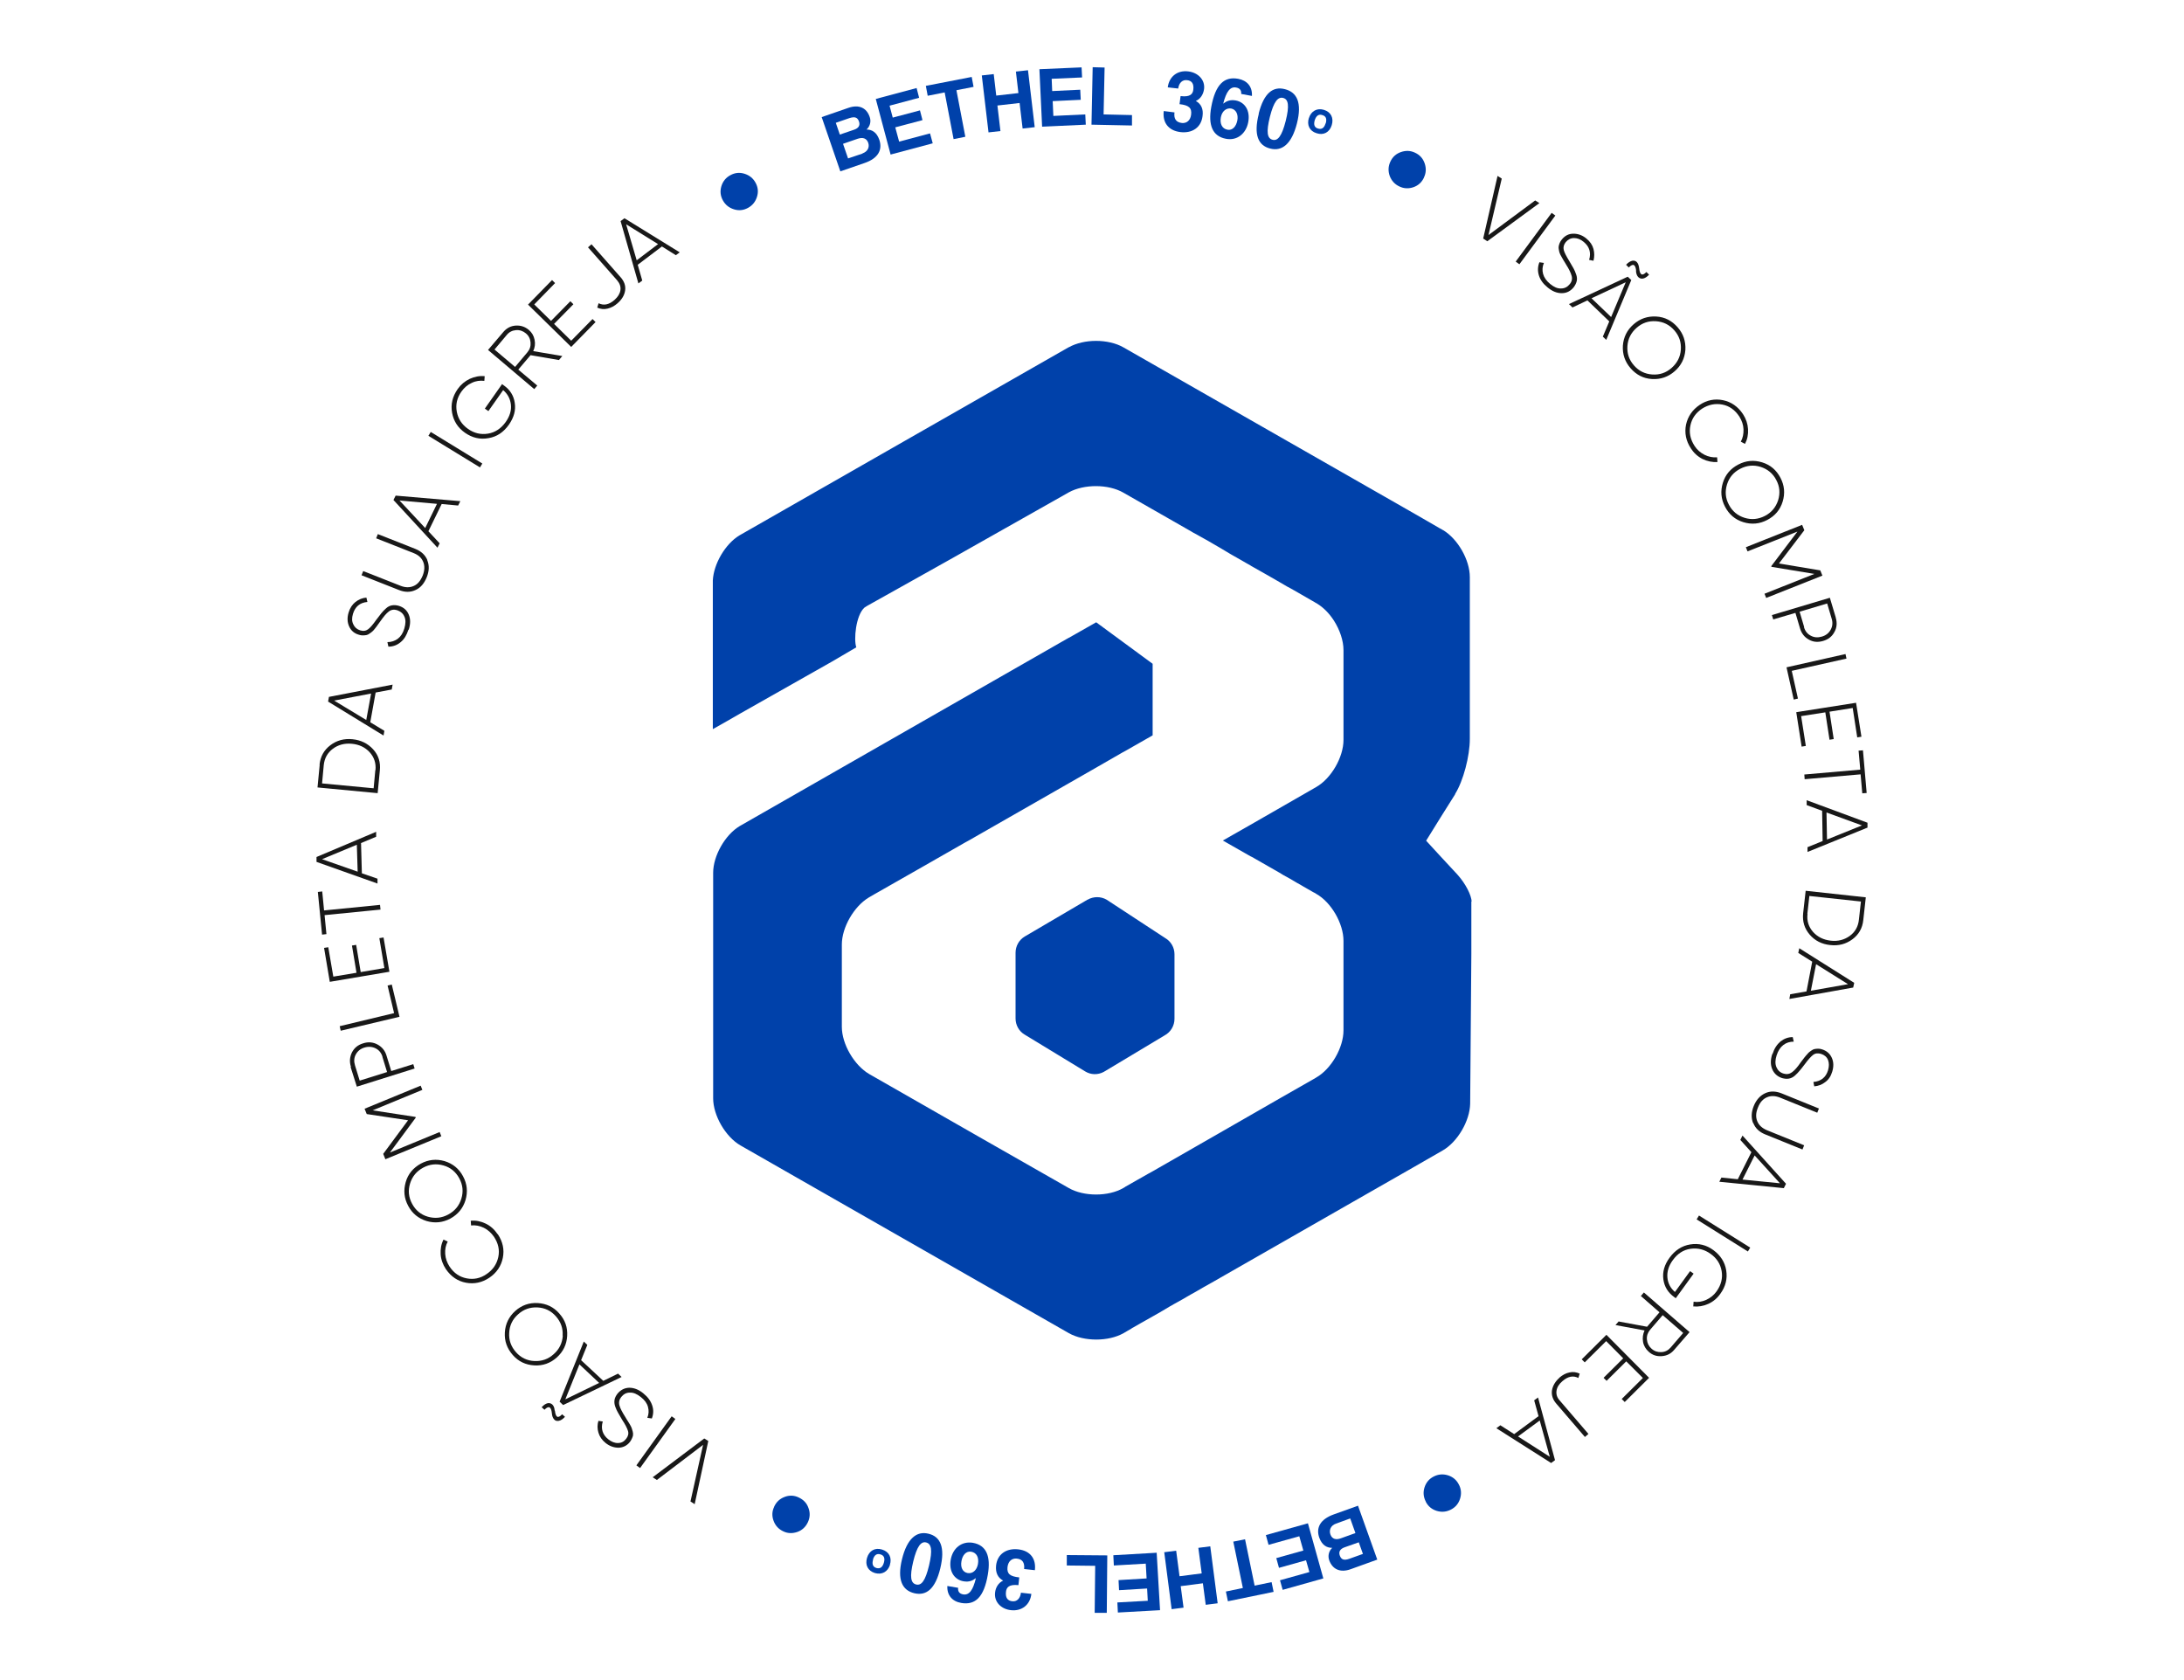 <?xml version="1.0" encoding="UTF-8"?>
<svg id="Camada_1" xmlns="http://www.w3.org/2000/svg" viewBox="0 0 130 100">
  <defs>
    <style>
      .cls-1 {
        fill: #181818;
      }

      .cls-2 {
        fill: #0041aa;
      }
    </style>
  </defs>
  <g>
    <path class="cls-1" d="M88.28,14.22l.86-3.75.25.16-.79,3.36,2.78-2.06.25.16-3.1,2.27-.24-.16Z"/>
    <path class="cls-1" d="M92.36,12.67l.22.16-2.14,2.9-.22-.16,2.14-2.9Z"/>
    <path class="cls-1" d="M92.11,17.1c-.26-.21-.43-.45-.51-.71s-.07-.52.03-.78l.27.04c-.09.21-.11.43-.05.65.06.22.2.42.42.6.23.19.44.28.65.27.21,0,.38-.09.51-.25.13-.15.17-.32.12-.5s-.16-.41-.34-.69c-.06-.11-.11-.18-.14-.23-.03-.05-.07-.12-.12-.21-.05-.09-.09-.16-.11-.22s-.04-.12-.05-.2c-.02-.08-.02-.15-.01-.21s.03-.13.06-.2c.03-.07.07-.14.13-.21.19-.23.41-.34.69-.34.27,0,.53.09.77.29.22.18.36.39.42.62.06.23.06.47,0,.7l-.26-.05c.13-.43.02-.79-.32-1.07-.19-.16-.38-.23-.58-.23-.2,0-.36.09-.49.24-.12.15-.16.31-.12.47s.16.38.33.66c.11.18.19.32.25.43.06.1.11.23.16.37.05.14.06.28.03.4s-.09.24-.18.36c-.19.23-.42.35-.71.35s-.56-.11-.84-.34Z"/>
    <path class="cls-1" d="M95.41,20.03l.38-.9-1.3-1.25-.89.42-.21-.2,3.5-1.63.21.2-1.49,3.56-.21-.2ZM94.74,17.76l1.16,1.11.87-2.07-2.03.95ZM97.39,16.14c-.01-.19-.06-.31-.13-.36-.07-.04-.17,0-.31.14l-.16-.16c.13-.14.25-.21.37-.24.11-.02.21.01.28.09.07.08.11.2.13.36.04.4.18.48.43.22l.16.16c-.19.2-.37.27-.52.22-.15-.05-.24-.2-.26-.44Z"/>
    <path class="cls-1" d="M98.33,22.56c-.51-.03-.93-.25-1.27-.64-.34-.39-.49-.84-.46-1.35.04-.51.25-.93.64-1.27.39-.34.84-.49,1.35-.46.51.03.93.25,1.27.64.34.39.49.84.46,1.35-.04.51-.25.93-.64,1.27-.39.34-.84.49-1.35.46ZM96.87,20.6c-.03.44.1.82.39,1.15s.65.51,1.09.54c.44.03.82-.1,1.15-.39.33-.29.52-.65.55-1.09.03-.44-.1-.82-.39-1.15-.29-.33-.65-.51-1.09-.54s-.82.1-1.15.39c-.33.29-.52.65-.55,1.09Z"/>
    <path class="cls-1" d="M100.65,26.69c-.3-.45-.39-.93-.29-1.42.11-.49.38-.88.81-1.17s.9-.38,1.39-.28c.49.1.89.38,1.19.83.18.28.28.57.3.89s-.04.61-.18.88l-.25-.13c.12-.22.17-.47.16-.74-.01-.27-.1-.52-.25-.76-.26-.39-.59-.63-1.01-.71-.42-.08-.82,0-1.2.24-.38.25-.61.58-.7,1-.09.42-.01.82.24,1.21.15.24.35.41.6.54.24.12.5.17.75.15l.02.28c-.3.02-.6-.04-.89-.18-.29-.15-.52-.36-.7-.64Z"/>
    <path class="cls-1" d="M103.77,31.08c-.49-.15-.85-.46-1.09-.92s-.28-.93-.13-1.42c.15-.49.46-.85.92-1.09.46-.24.93-.28,1.42-.13.49.15.85.46,1.09.92.24.46.28.93.13,1.42-.15.49-.46.85-.92,1.09-.46.24-.93.28-1.42.13ZM102.8,28.83c-.13.42-.1.82.11,1.21.2.39.52.65.93.78.42.13.82.09,1.21-.11.39-.2.65-.51.79-.93.13-.42.1-.82-.11-1.21-.2-.39-.52-.65-.93-.78-.42-.13-.82-.09-1.21.11-.39.2-.66.51-.79.93Z"/>
    <path class="cls-1" d="M108.48,34.26l-3.35,1.33-.1-.25,2.97-1.18-2.55-.42-.02-.04,1.56-2.06-2.97,1.18-.1-.25,3.35-1.33.13.32-1.51,1.98,2.46.41.13.32Z"/>
    <path class="cls-1" d="M109.27,36.76c.09.31.07.6-.08.86-.14.27-.37.44-.67.53-.31.09-.59.07-.85-.08-.26-.14-.44-.37-.53-.68l-.27-.91-1.32.39-.08-.26,3.45-1.03.35,1.17ZM107.38,37.33c.07.24.21.41.41.51.2.11.42.12.66.05.24-.07.41-.21.52-.41.11-.2.13-.42.06-.65l-.27-.91-1.64.49.27.91Z"/>
    <path class="cls-1" d="M106.65,39.92l.37,1.66-.25.06-.43-1.92,3.51-.79.06.27-3.26.73Z"/>
    <path class="cls-1" d="M107.21,42.62l.28,1.78-.25.04-.32-2.05,3.56-.56.32,2.02-.25.04-.27-1.75-1.38.22.25,1.63-.25.04-.25-1.63-1.41.22Z"/>
    <path class="cls-1" d="M111.11,47.2l-.26.02-.1-1.13-3.33.29-.02-.28,3.33-.29-.1-1.13.26-.02.22,2.53Z"/>
    <path class="cls-1" d="M107.58,50.43l.91-.37-.03-1.8-.92-.34v-.29s3.62,1.34,3.62,1.34v.29s-3.57,1.45-3.57,1.45v-.29ZM108.72,48.36l.03,1.61,2.08-.84-2.11-.77Z"/>
    <path class="cls-1" d="M110.91,54.76c-.05.49-.27.87-.65,1.15-.38.28-.82.4-1.32.34-.5-.05-.91-.26-1.22-.62-.31-.36-.44-.78-.39-1.27l.15-1.34,3.58.39-.15,1.35ZM107.59,54.4c-.05.42.07.77.33,1.07.27.3.62.47,1.05.52.43.05.81-.05,1.13-.28s.51-.56.55-.98l.12-1.07-3.07-.33-.12,1.07Z"/>
    <path class="cls-1" d="M106.56,59.18l.97-.17.34-1.77-.83-.52.06-.28,3.27,2.06-.06.28-3.8.68.05-.28ZM108.1,57.39l-.31,1.58,2.21-.39-1.9-1.19Z"/>
    <path class="cls-1" d="M105.51,62.73c.1-.32.26-.56.47-.74.22-.17.46-.26.73-.26l.06.27c-.23,0-.44.06-.62.2-.18.14-.31.34-.4.62-.09.28-.09.51-.01.7.08.19.22.32.42.38.19.06.36.03.51-.08.15-.11.32-.3.51-.58.08-.1.13-.17.16-.21.03-.04.08-.11.15-.19s.12-.14.16-.18c.04-.04.1-.08.17-.13.07-.05.13-.08.19-.09.06-.01.13-.02.21-.02.08,0,.16.01.24.04.28.09.47.26.58.51.11.25.11.53.02.82-.08.27-.22.48-.42.62-.19.15-.41.23-.65.25l-.05-.26c.45-.04.74-.27.87-.69.07-.24.07-.44,0-.62s-.22-.3-.41-.36c-.19-.06-.35-.04-.48.06s-.3.29-.49.55c-.13.17-.23.3-.31.39-.07.09-.17.19-.28.29s-.24.16-.36.18c-.12.02-.26.01-.4-.03-.28-.09-.48-.27-.59-.53-.11-.26-.11-.56,0-.9Z"/>
    <path class="cls-1" d="M104.35,66.85c-.12-.31-.11-.65.04-1.02.15-.37.38-.62.68-.76.3-.14.63-.13.98.01l2.22.9-.1.25-2.22-.9c-.28-.11-.54-.12-.77-.02-.24.1-.42.3-.54.61-.13.31-.14.58-.04.82s.29.41.57.53l2.22.9-.1.25-2.22-.9c-.35-.14-.59-.37-.71-.68Z"/>
    <path class="cls-1" d="M102.46,70.09l.98.1.81-1.61-.66-.73.13-.26,2.59,2.87-.13.26-3.84-.38.13-.26ZM104.44,68.78l-.72,1.43,2.23.22-1.51-1.66Z"/>
    <path class="cls-1" d="M104.18,74.26l-.14.23-3.05-1.91.14-.23,3.05,1.91Z"/>
    <path class="cls-1" d="M99.76,77.28l-.11-.08c-.36-.26-.58-.61-.64-1.05-.06-.44.06-.87.37-1.29.32-.44.73-.71,1.23-.79.5-.08.96.03,1.38.34.42.31.68.71.76,1.2.08.5-.03.96-.35,1.4-.19.27-.43.47-.72.6s-.59.18-.89.15l.02-.28c.25.04.51,0,.75-.11s.46-.28.62-.51c.27-.38.37-.78.3-1.2-.07-.42-.29-.77-.66-1.03-.36-.26-.76-.36-1.19-.3-.43.06-.78.29-1.06.68-.25.34-.35.69-.32,1.03s.18.63.45.86l.9-1.24.21.15-1.06,1.46Z"/>
    <path class="cls-1" d="M96.36,78.66l1.68.31.74-.86-1.11-.97.18-.21,2.72,2.36-.93,1.07c-.19.22-.43.34-.73.36s-.55-.06-.77-.26c-.18-.16-.3-.36-.34-.59-.04-.24-.01-.46.09-.68l-1.73-.32.21-.24ZM100.19,79.34l-1.22-1.06-.75.87c-.14.17-.21.36-.19.58.02.22.11.4.28.55.17.15.36.21.58.2.22-.01.4-.1.55-.27l.75-.87Z"/>
    <path class="cls-1" d="M95.61,79.82l-1.28,1.27-.18-.18,1.47-1.46,2.54,2.56-1.45,1.44-.18-.18,1.26-1.25-.99-.99-1.17,1.16-.18-.18,1.17-1.16-1.01-1.02Z"/>
    <path class="cls-1" d="M92.82,82c.19-.16.39-.27.6-.31.21-.05.41-.02.61.07l-.08.26c-.3-.16-.62-.1-.95.19-.2.17-.32.36-.35.57-.03.21.03.41.2.59l1.7,1.98-.21.18-1.7-1.98c-.22-.25-.3-.52-.26-.8.05-.28.2-.53.45-.75Z"/>
    <path class="cls-1" d="M89.3,84.83l.83.53,1.45-1.07-.26-.94.23-.17,1.01,3.73-.23.17-3.26-2.07.23-.17ZM91.65,84.55l-1.29.95,1.89,1.21-.6-2.16Z"/>
    <path class="cls-1" d="M42.16,85.77l-.81,3.76-.25-.16.75-3.37-2.75,2.09-.25-.16,3.07-2.31.24.15Z"/>
    <path class="cls-1" d="M38.1,87.38l-.22-.16,2.1-2.92.22.16-2.1,2.92Z"/>
    <path class="cls-1" d="M38.3,82.94c.26.21.43.44.52.71.09.26.08.52-.02.78l-.27-.04c.09-.21.1-.43.04-.65-.06-.22-.2-.41-.43-.59-.23-.18-.44-.27-.65-.26-.21,0-.37.09-.51.26-.12.15-.16.32-.11.5.05.18.17.41.35.69.06.11.11.18.14.23s.07.12.13.21c.05.09.09.16.11.22.02.05.04.12.06.2.02.08.03.15.02.21,0,.06-.03.13-.06.2-.03.07-.07.14-.12.21-.18.23-.41.34-.68.35-.27,0-.53-.09-.77-.28-.22-.18-.36-.38-.43-.62-.07-.23-.07-.47,0-.7l.26.04c-.13.43-.01.79.33,1.06.19.15.39.23.58.22.2,0,.36-.09.48-.25.12-.15.16-.31.11-.47-.05-.16-.16-.38-.34-.65-.11-.18-.19-.32-.25-.43-.06-.1-.12-.23-.17-.37-.05-.14-.06-.28-.04-.4.02-.12.08-.24.17-.36.19-.23.42-.35.7-.36.28,0,.56.1.84.33Z"/>
    <path class="cls-1" d="M33.03,83.96c.02.19.06.31.13.36.07.04.17,0,.3-.14l.17.15c-.13.14-.25.22-.37.24-.11.02-.21,0-.28-.09-.07-.08-.12-.2-.13-.36-.04-.4-.19-.47-.44-.21l-.17-.15c.19-.2.36-.28.52-.23.15.05.24.2.26.44ZM34.96,80.05l-.37.91,1.32,1.23.88-.43.21.2-3.48,1.67-.21-.2,1.44-3.58.21.2ZM35.66,82.31l-1.17-1.1-.84,2.08,2.02-.98Z"/>
    <path class="cls-1" d="M32.01,77.56c.51.03.94.23,1.28.62.35.39.5.83.47,1.34-.03.51-.24.94-.62,1.28-.38.34-.83.5-1.34.47-.51-.03-.94-.23-1.28-.62s-.5-.83-.47-1.34c.03-.51.24-.94.62-1.28.38-.34.83-.5,1.34-.47ZM33.49,79.5c.03-.44-.11-.82-.4-1.15-.29-.33-.66-.51-1.1-.53-.44-.02-.82.11-1.15.41-.33.29-.51.66-.53,1.1-.03.44.11.82.4,1.15.29.33.66.51,1.1.53.44.02.82-.11,1.15-.41.33-.29.51-.66.54-1.1Z"/>
    <path class="cls-1" d="M29.63,73.46c.3.45.4.92.3,1.41-.1.49-.37.89-.8,1.18-.43.29-.9.39-1.39.3-.49-.09-.89-.36-1.2-.81-.18-.27-.29-.57-.31-.88s.03-.61.17-.88l.25.12c-.12.22-.17.47-.15.74.02.27.11.52.26.75.26.39.6.62,1.02.7.42.08.82,0,1.19-.26.37-.25.6-.59.69-1.01.09-.42,0-.82-.26-1.21-.16-.23-.36-.41-.6-.53-.25-.12-.5-.17-.76-.14l-.02-.28c.3-.03.6.03.89.17.29.14.52.35.71.63Z"/>
    <path class="cls-1" d="M26.46,69.11c.49.15.86.45,1.1.9.25.46.29.93.15,1.42-.15.49-.45.85-.9,1.1-.45.24-.92.29-1.41.15-.49-.15-.86-.45-1.1-.9-.25-.46-.29-.93-.15-1.42s.45-.85.9-1.1c.45-.24.92-.29,1.41-.15ZM27.46,71.35c.13-.42.09-.82-.12-1.21-.21-.39-.52-.65-.94-.77-.42-.12-.82-.08-1.21.13-.39.21-.65.52-.78.94-.13.42-.09.82.12,1.21.21.39.52.65.94.77s.82.08,1.21-.13.65-.52.78-.94Z"/>
    <path class="cls-1" d="M21.71,65.99l3.33-1.37.1.25-2.96,1.22,2.55.39.02.04-1.54,2.08,2.96-1.22.1.25-3.33,1.37-.13-.32,1.48-2-2.46-.37-.13-.32Z"/>
    <path class="cls-1" d="M20.89,63.5c-.1-.31-.07-.59.06-.86.14-.27.36-.45.67-.54.3-.1.59-.07.85.07.26.14.45.36.54.67l.28.91,1.31-.41.08.26-3.44,1.08-.37-1.17ZM22.77,62.91c-.07-.24-.21-.41-.41-.51-.2-.1-.42-.12-.66-.05-.24.07-.41.21-.52.41-.11.2-.12.42-.05.65l.28.91,1.63-.51-.28-.91Z"/>
    <path class="cls-1" d="M23.46,60.31l-.39-1.65.25-.06.46,1.92-3.5.83-.06-.27,3.25-.78Z"/>
    <path class="cls-1" d="M22.88,57.62l-.3-1.78.25-.04.35,2.04-3.55.6-.34-2.02.25-.04.3,1.75,1.38-.23-.27-1.62.25-.04.27,1.62,1.41-.24Z"/>
    <path class="cls-1" d="M18.92,53.09l.26-.03.11,1.13,3.33-.33.03.28-3.33.33.11,1.13-.26.03-.25-2.53Z"/>
    <path class="cls-1" d="M22.4,49.8l-.91.38.05,1.8.93.32v.29s-3.63-1.29-3.63-1.29v-.29s3.55-1.5,3.55-1.5v.29ZM21.29,51.89l-.05-1.61-2.07.86,2.11.74Z"/>
    <path class="cls-1" d="M19.02,45.52c.05-.49.26-.87.64-1.16.38-.29.82-.41,1.32-.36.5.05.91.25,1.23.6.32.35.45.77.4,1.26l-.13,1.35-3.58-.34.13-1.35ZM22.35,45.84c.04-.42-.08-.77-.35-1.07-.27-.29-.62-.46-1.06-.5-.43-.04-.81.06-1.13.3s-.5.57-.54.98l-.1,1.08,3.07.29.1-1.08Z"/>
    <path class="cls-1" d="M23.32,41.04l-.96.18-.32,1.77.84.51-.05.28-3.3-2.02.05-.28,3.79-.73-.05.28ZM21.8,42.86l.29-1.58-2.2.42,1.92,1.16Z"/>
    <path class="cls-1" d="M24.31,37.48c-.1.32-.25.57-.46.74-.21.18-.46.27-.73.27l-.06-.27c.23,0,.44-.07.62-.2.18-.14.31-.34.39-.62.08-.28.09-.51,0-.7-.08-.19-.23-.31-.43-.38-.19-.06-.36-.03-.5.08-.15.11-.31.31-.5.58-.07.1-.13.17-.16.22-.03.05-.08.11-.15.2-.06.08-.12.15-.16.18-.04.04-.1.08-.17.13-.07.05-.13.08-.19.09s-.13.02-.21.02c-.08,0-.16-.01-.24-.04-.28-.08-.47-.25-.58-.5-.11-.25-.12-.52-.03-.82.08-.27.22-.48.41-.63.19-.15.41-.24.65-.26l.06.26c-.45.04-.73.28-.86.71-.07.24-.07.44.02.62.08.18.22.3.41.36.19.06.35.03.48-.07.13-.1.29-.29.48-.56.13-.17.23-.3.3-.39s.17-.19.28-.29c.11-.1.23-.16.36-.18s.26-.01.4.03c.29.09.48.26.59.52.11.26.11.56,0,.9Z"/>
    <path class="cls-1" d="M25.43,33.34c.13.31.12.65-.03,1.02s-.37.63-.67.76c-.3.14-.63.14-.98,0l-2.23-.88.1-.25,2.23.88c.28.11.54.11.77.01.24-.1.41-.31.54-.62.12-.31.13-.58.03-.82-.1-.24-.29-.41-.57-.52l-2.23-.88.1-.25,2.23.88c.35.14.59.36.72.67Z"/>
    <path class="cls-1" d="M27.27,30.09l-.98-.09-.79,1.62.67.72-.13.26-2.62-2.84.13-.26,3.85.33-.13.26ZM25.31,31.43l.7-1.44-2.23-.2,1.53,1.64Z"/>
    <path class="cls-1" d="M25.5,25.94l.14-.23,3.07,1.88-.14.23-3.07-1.88Z"/>
    <path class="cls-1" d="M29.88,22.86l.11.08c.37.26.59.61.65,1.04.07.44-.05.87-.35,1.3-.32.45-.72.72-1.22.8-.5.09-.96-.02-1.39-.32s-.68-.7-.77-1.19c-.09-.5.02-.96.33-1.41.19-.27.43-.47.72-.61.29-.13.58-.19.89-.16l-.02.28c-.25-.03-.51,0-.75.12-.25.11-.45.29-.61.51-.27.38-.36.78-.28,1.21.08.42.3.76.67,1.02.37.26.76.35,1.19.28.42-.07.77-.3,1.05-.69.24-.34.35-.69.31-1.04-.04-.34-.19-.63-.46-.86l-.88,1.25-.21-.15,1.04-1.48Z"/>
    <path class="cls-1" d="M33.27,21.43l-1.69-.29-.73.86,1.13.95-.18.21-2.75-2.33.92-1.08c.19-.22.43-.35.72-.37.29-.02.55.06.78.25.19.16.3.35.35.59.05.24.02.46-.08.68l1.73.29-.2.24ZM29.43,20.8l1.23,1.04.74-.88c.14-.17.2-.36.18-.58-.02-.22-.11-.4-.28-.54-.17-.14-.37-.21-.59-.19-.22.02-.4.11-.54.28l-.74.88Z"/>
    <path class="cls-1" d="M34.01,20.27l1.26-1.28.18.18-1.45,1.48-2.57-2.52,1.43-1.46.18.18-1.24,1.27,1,.98,1.15-1.17.18.18-1.15,1.17,1.02,1Z"/>
    <path class="cls-1" d="M36.76,18.05c-.19.17-.39.27-.6.32-.21.05-.41.03-.61-.06l.08-.26c.31.15.62.09.95-.2.2-.18.32-.37.35-.58.03-.21-.04-.4-.2-.59l-1.73-1.96.21-.18,1.73,1.96c.22.25.31.51.27.79-.04.28-.19.53-.44.75Z"/>
    <path class="cls-1" d="M40.23,15.19l-.83-.52-1.44,1.09.27.94-.23.17-1.06-3.71.23-.17,3.29,2.03-.23.17ZM37.89,15.5l1.28-.97-1.9-1.18.63,2.15Z"/>
  </g>
  <g>
    <path class="cls-2" d="M50.02,10.2l-1.11-3.23,1.59-.55c.63-.22,1.09,0,1.27.55.1.28,0,.57-.19.74.31,0,.6.15.76.61.2.59-.06,1.1-.87,1.38l-1.45.5ZM49.75,7.31l.24.7.85-.29c.27-.09.37-.26.29-.49-.09-.25-.25-.3-.57-.2l-.81.28ZM51.34,9.13c.31-.11.43-.37.34-.63-.1-.28-.33-.34-.63-.24l-.87.3.3.87.86-.29Z"/>
    <path class="cls-2" d="M53.01,9.19l-.88-3.3,2.43-.65.15.58-1.76.47.19.71,1.62-.43.15.58-1.62.43.23.85,1.84-.49.16.59-2.51.67Z"/>
    <path class="cls-2" d="M56.76,8.27l-.53-2.77-1.01.2-.11-.59,2.73-.53.11.59-1.02.2.53,2.77-.7.14Z"/>
    <path class="cls-2" d="M60.87,7.65l-.18-1.52-1.32.15.18,1.52-.71.08-.4-3.39.71-.08.15,1.28,1.32-.15-.15-1.28.72-.08.4,3.39-.72.08Z"/>
    <path class="cls-2" d="M62.03,7.53l-.16-3.41,2.51-.11.03.6-1.81.08.03.73,1.67-.08.03.6-1.67.08.04.88,1.9-.09.03.61-2.59.12Z"/>
    <path class="cls-2" d="M64.97,7.41l.07-3.41.71.02-.06,2.79,1.69.04v.62s-2.42-.05-2.42-.05Z"/>
    <path class="cls-2" d="M70.28,5.72c.57.07.72-.13.75-.38.04-.34-.07-.54-.38-.57-.26-.03-.47.15-.52.5l-.62-.07c.08-.65.58-1.03,1.22-.95.59.07,1.01.51.94,1.05-.04.31-.21.59-.49.71.31.17.46.47.4.9-.08.68-.62,1.04-1.33.95-.7-.09-1.06-.56-.98-1.25l.64.08c-.05.39.1.59.44.63.28.03.51-.15.55-.5.05-.4-.14-.56-.69-.62l.06-.46Z"/>
    <path class="cls-2" d="M73.88,5.59c.02-.21-.08-.34-.3-.38-.36-.07-.59.25-.77.96.19-.15.41-.25.75-.19.53.1.87.59.74,1.29-.13.69-.67,1.12-1.33.99-.79-.15-1.07-.8-.87-1.9.25-1.34.77-1.82,1.6-1.67.54.1.85.47.82,1.02l-.65-.12ZM73.65,7.18c.07-.38-.08-.66-.36-.72-.29-.05-.55.15-.62.52-.07.38.07.68.39.74.3.06.52-.19.59-.55Z"/>
    <path class="cls-2" d="M74.92,6.77c.31-1.24.86-1.65,1.57-1.46.71.18,1.02.8.71,2.03s-.89,1.69-1.6,1.5c-.71-.18-.99-.82-.67-2.07ZM76.53,7.2c.23-.92.16-1.29-.15-1.37-.31-.08-.56.21-.79,1.12-.23.92-.16,1.29.16,1.37.31.08.55-.22.78-1.12Z"/>
    <path class="cls-2" d="M77.91,7.03c.13-.42.49-.62.9-.49.42.13.59.49.46.91-.13.42-.48.62-.9.48-.43-.13-.59-.5-.46-.91ZM78.91,7.35c.08-.27.02-.44-.2-.5-.21-.07-.36.03-.45.3-.08.27-.02.44.19.5.22.07.37-.03.45-.3Z"/>
    <path class="cls-2" d="M84.76,10.57c-.13.28-.34.47-.62.57-.29.1-.57.09-.84-.04-.28-.13-.47-.34-.58-.63-.1-.29-.09-.57.04-.85.13-.28.34-.47.63-.57.29-.1.57-.09.84.04.28.13.47.34.57.63.1.29.09.57-.04.84Z"/>
    <path class="cls-2" d="M84.87,89.38c-.14-.27-.17-.55-.08-.84.09-.29.27-.51.54-.65.27-.14.55-.17.85-.08.29.09.51.27.65.54.15.27.17.56.08.85-.09.29-.27.51-.54.65-.27.14-.55.17-.85.08-.29-.09-.51-.27-.65-.54Z"/>
    <path class="cls-2" d="M80.83,89.61l1.15,3.22-1.58.57c-.63.23-1.09,0-1.28-.53-.1-.28-.01-.57.18-.74-.31,0-.6-.14-.77-.6-.21-.59.05-1.1.86-1.39l1.45-.52ZM79.52,90.69c-.31.11-.42.38-.33.64.1.28.33.34.63.23l.86-.31-.31-.87-.85.31ZM81.13,92.5l-.25-.7-.85.3c-.27.1-.36.27-.28.49.09.25.26.3.57.19l.81-.29Z"/>
    <path class="cls-2" d="M77.85,90.66l.92,3.29-2.42.68-.16-.57,1.75-.49-.2-.7-1.61.45-.16-.58,1.61-.45-.24-.85-1.83.51-.16-.58,2.5-.7Z"/>
    <path class="cls-2" d="M74.11,91.62l.57,2.76,1.01-.21.12.58-2.72.56-.12-.58,1.01-.21-.57-2.76.7-.14Z"/>
    <path class="cls-2" d="M70.01,92.3l.2,1.52,1.32-.17-.2-1.52.71-.09.44,3.39-.71.09-.17-1.28-1.32.17.17,1.28-.71.09-.44-3.39.71-.09Z"/>
    <path class="cls-2" d="M68.85,92.43l.2,3.41-2.51.14-.03-.6,1.81-.1-.04-.73-1.67.1-.03-.6,1.67-.1-.05-.88-1.9.11-.03-.61,2.59-.15Z"/>
    <path class="cls-2" d="M65.91,92.58l-.03,3.42h-.72s.03-2.8.03-2.8l-1.69-.02v-.62s2.41.02,2.41.02Z"/>
    <path class="cls-2" d="M60.62,94.35c-.57-.06-.71.14-.74.39-.04.34.08.54.38.57.26.03.47-.16.51-.51l.62.07c-.07.65-.57,1.04-1.21.97-.59-.06-1.01-.49-.95-1.04.03-.31.2-.59.48-.72-.31-.17-.46-.46-.42-.89.07-.68.61-1.05,1.32-.97.71.08,1.07.55.99,1.24l-.64-.07c.04-.39-.11-.59-.44-.62-.28-.03-.51.15-.55.51-.04.4.15.55.7.61l-.05.47Z"/>
    <path class="cls-2" d="M57.03,94.52c-.02.21.08.34.3.38.36.06.59-.25.76-.97-.19.15-.41.25-.74.19-.53-.09-.88-.58-.76-1.28.12-.69.65-1.12,1.32-1.01.79.14,1.08.78.89,1.89-.23,1.35-.75,1.83-1.58,1.69-.54-.09-.86-.46-.83-1.01l.65.11ZM57.23,92.92c-.07.39.08.66.37.71.29.05.54-.16.61-.53.07-.39-.07-.68-.4-.74-.3-.05-.52.2-.58.56Z"/>
    <path class="cls-2" d="M55.97,93.35c-.3,1.24-.84,1.65-1.55,1.48s-1.03-.79-.73-2.02.87-1.7,1.58-1.52c.71.17,1,.81.7,2.06ZM54.36,92.94c-.22.92-.15,1.29.17,1.37.32.08.55-.22.77-1.13.22-.93.14-1.29-.17-1.37-.31-.08-.55.23-.77,1.13Z"/>
    <path class="cls-2" d="M52.98,93.13c-.13.42-.48.62-.9.5-.42-.13-.6-.48-.47-.91.13-.42.47-.62.89-.49.43.13.6.49.47.91ZM51.97,92.83c-.08.27-.01.44.2.5.21.06.36-.04.44-.31.08-.27.01-.44-.2-.5-.22-.07-.37.04-.45.31Z"/>
    <path class="cls-2" d="M46.08,89.68c.13-.28.33-.47.62-.58.28-.11.57-.1.84.03.28.13.48.33.58.62.11.28.1.57-.03.85-.13.28-.34.48-.62.58-.29.1-.57.1-.84-.03-.28-.13-.47-.33-.58-.62-.11-.29-.1-.57.03-.84Z"/>
    <path class="cls-2" d="M44.97,10.87c.15.27.18.55.09.84-.09.29-.26.51-.53.66-.27.15-.55.18-.84.09-.29-.09-.51-.26-.66-.53-.15-.27-.18-.55-.09-.85.09-.29.27-.51.53-.65.27-.15.55-.18.84-.09.29.09.51.26.66.53Z"/>
    <g>
      <path class="cls-2" d="M64.73,53.55l-3.73,2.19c-.34.2-.55.57-.55.97v3.91c0,.39.2.76.54.96l3.6,2.19c.34.21.76.22,1.11.03l3.62-2.17c.37-.2.59-.58.59-.99v-3.84c0-.4-.21-.77-.56-.97l-3.48-2.28c-.35-.2-.78-.2-1.13,0Z"/>
      <path class="cls-2" d="M87.58,53.64c0,.13,0,.26,0,.39,0,.38,0,.77,0,1.15,0,.15,0,.3,0,.45,0,.38,0,.76,0,1.15-.02,2.97-.05,5.94-.07,8.91-.02,1.03-.75,2.28-1.64,2.79-.6.34-1.21.69-1.81,1.04-.28.16-.56.32-.84.48-.91.52-1.82,1.04-2.73,1.56-2.52,1.44-5.04,2.88-7.57,4.33-.42.24-.83.48-1.25.71-.26.15-.51.3-.77.44l-.26.15c-.17.1-.34.2-.51.29-.08.05-.17.09-.25.14-.16.09-.32.18-.48.28-.15.09-.31.18-.46.27-.33.19-.67.38-1.01.57-.16.09-.32.18-.47.27-.05.02-.09.05-.13.08-.08.04-.15.08-.21.12-.05.03-.1.06-.15.09-.02,0-.03.02-.05.03-.01,0-.03.02-.04.02-.89.51-2.36.51-3.26,0-6.51-3.72-13.03-7.45-19.54-11.17-.89-.51-1.63-1.78-1.63-2.81v-13.42c0-1.01.71-2.26,1.58-2.78,6.53-3.74,13.06-7.47,19.59-11.21,0,0,0,0,.01,0,.54-.31,1.08-.61,1.62-.92l3.36,2.47v4.26c-.54.31-1.09.62-1.63.93-.01,0-.03.02-.04.02-.03.02-.07.04-.11.06-.62.36-1.24.71-1.86,1.07-2.43,1.39-4.86,2.78-7.29,4.17-.08.04-.15.08-.22.12-1.72.98-3.44,1.97-5.17,2.95-.08.05-.15.09-.23.13-.06.03-.11.07-.17.1-.05.03-.09.05-.14.08-.02.01-.03.02-.05.03-.87.53-1.59,1.77-1.59,2.79v4.9c0,1.03.74,2.29,1.63,2.81,2.25,1.29,4.5,2.57,6.75,3.86l5.12,2.92c.9.52,2.37.52,3.26,0,.01,0,.02,0,.03-.02.03-.01.06-.03.08-.05.24-.14.48-.27.72-.41.11-.06.21-.12.32-.18.19-.11.38-.22.57-.32,2.56-1.47,5.12-2.93,7.67-4.4.68-.39,1.36-.78,2.05-1.17l.03-.02c.9-.51,1.63-1.78,1.63-2.81v-5.33c0-1.03-.73-2.3-1.63-2.8,0,0,0,0-.01-.01-.05-.03-.1-.06-.15-.08-.2-.12-.41-.24-.61-.35-.12-.07-.23-.14-.35-.2-.28-.17-.56-.33-.84-.48-.08-.05-.15-.09-.23-.14-.51-.29-1.01-.58-1.52-.87-.07-.04-.14-.08-.21-.11-.54-.31-1.09-.62-1.63-.93.53-.3,1.05-.6,1.58-.9,1.33-.76,2.65-1.52,3.97-2.28.9-.51,1.63-1.78,1.63-2.81v-5.34c0-.57-.22-1.21-.57-1.76-.27-.42-.62-.78-1-1.01-.03-.02-.07-.04-.1-.06-.02,0-.03-.01-.05-.03-.05-.03-.11-.06-.16-.09l-1.06-.61c-.14-.08-.28-.16-.42-.23-.15-.09-.31-.18-.46-.27-.56-.32-1.11-.64-1.67-.95-.02-.01-.04-.03-.06-.04,0,0,0,0,0,0-.17-.09-.33-.19-.49-.28-.1-.05-.2-.12-.3-.17-.05-.03-.09-.06-.14-.08-.16-.09-.32-.18-.48-.28-.1-.06-.18-.11-.25-.15l-.1-.06-.19-.11-.31-.18-.24-.14-.43-.24-.32-.18-.17-.09-.08-.05-4.06-2.32h0c-.89-.51-2.33-.51-3.23-.02l-5.15,2.91c-2.48,1.41-4.37,2.45-6.86,3.85-.02.02-.17.1-.18.12-.5.47-.63,1.89-.47,2.35l-1.45.85-5.46,3.09c-.54.32-1.09.62-1.63.93v-8.74s0-.07,0-.11c.05-.99.74-2.17,1.58-2.68,6.53-3.73,13.06-7.47,19.6-11.2,0,0,0,0,.01,0,.45-.25,1.03-.38,1.62-.38s1.18.13,1.62.38c5.62,3.21,11.25,6.43,16.87,9.64.64.37,1.28.73,1.91,1.1.04.03.09.05.13.07.02.01.03.02.05.03.03.02.06.04.09.05.87.53,1.58,1.77,1.58,2.79v9.63c0,1.03-.39,2.5-.87,3.27,0,0,0,.01,0,.02-.58.92-1.16,1.84-1.73,2.77.26.28.52.57.78.85.34.37.68.74,1.03,1.11.03.03.06.06.09.1.45.51.8,1.19.81,1.58Z"/>
    </g>
  </g>
</svg>